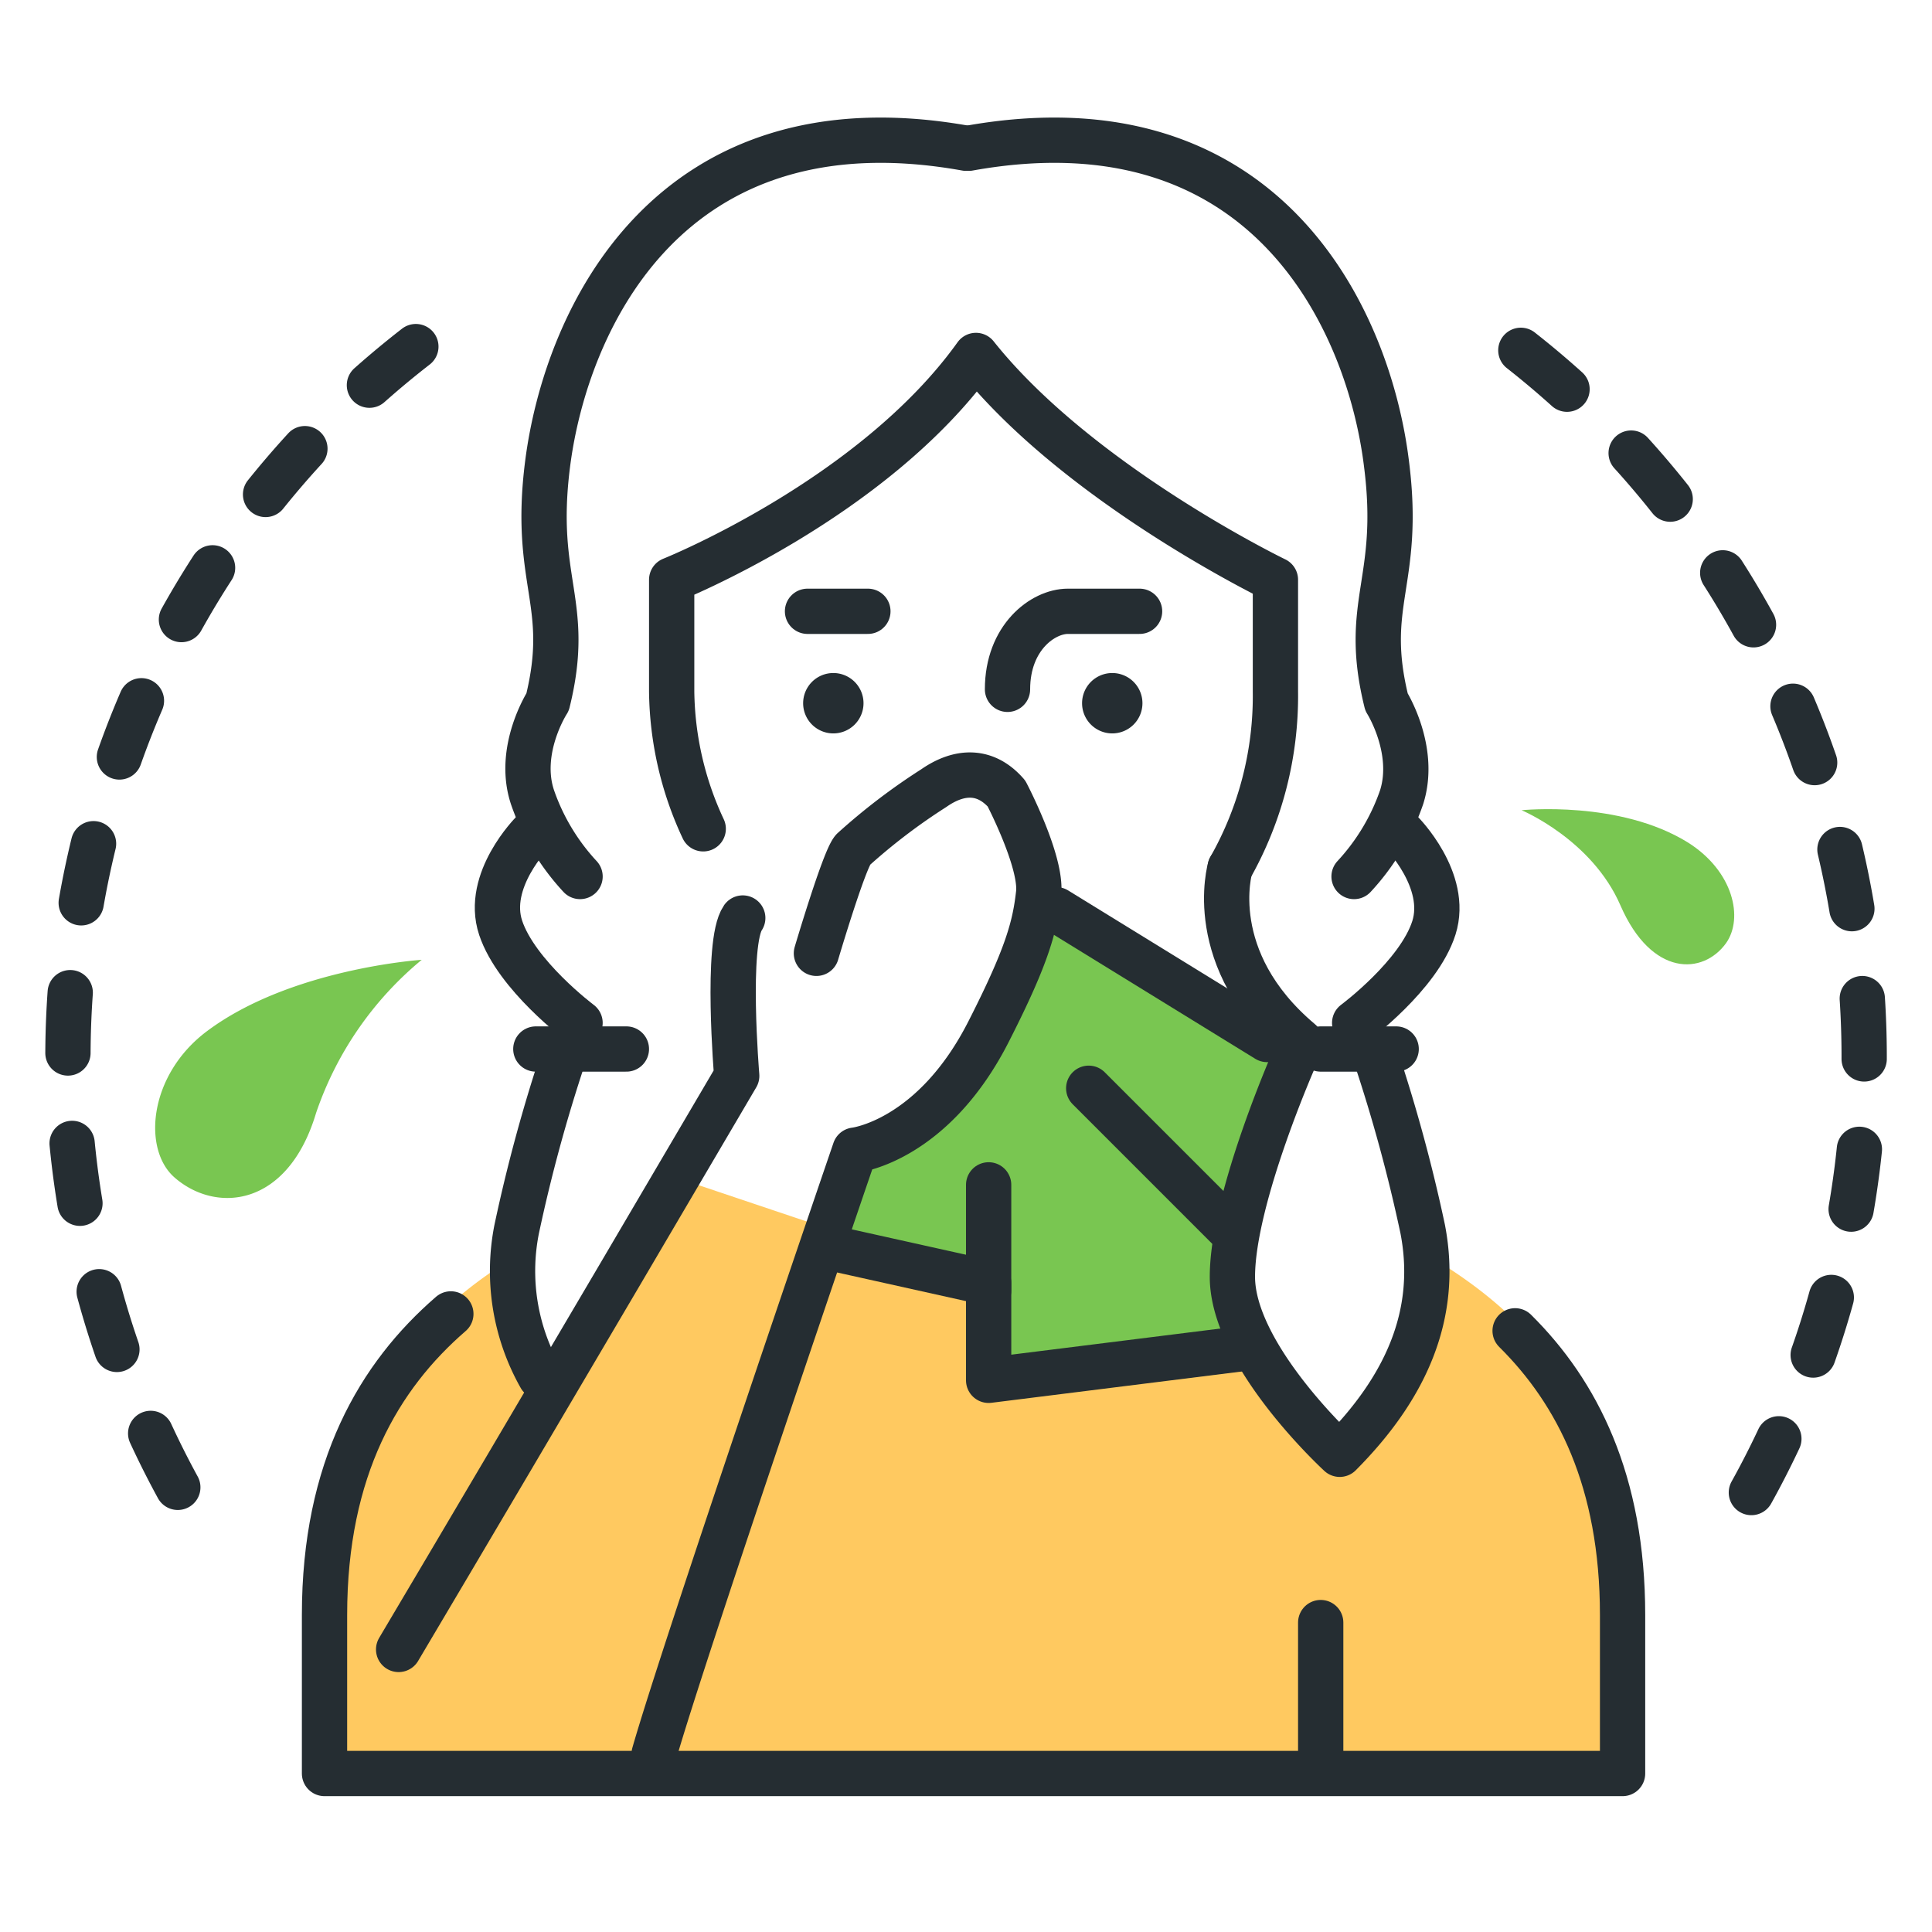 <?xml version="1.0" ?><svg height="128" viewBox="0 0 128 128" width="128" xmlns="http://www.w3.org/2000/svg"><defs><style>.cls-1{fill:#ffc960;}.cls-2{fill:#79c651;}.cls-3,.cls-5{fill:none;stroke:#252d32;stroke-linecap:round;stroke-linejoin:round;stroke-width:3px;}.cls-4{fill:#252d32;}.cls-5{stroke-dasharray:4 6;}</style></defs><title/><g id="Icons"><path class="cls-1" d="M95.38,83.64c.25,4.85-2,9.06-5.8,12.85l-6.41-6.44L66.92,91.13l-1.09-6.46L55,82.52V81.45l-9.58-3.22L36.88,92a14.6,14.6,0,0,1-2.07-9.16C27.69,87,22,93.35,22,105.1V118h85V101.88C106.37,93.27,101.72,87.57,95.38,83.64Z"/><path class="cls-2" d="M69.44,59.74c-3,8.44-6.78,14.93-12.9,16.12l-2.15,6.45,10.75,3.23,1.08,5.37,16.12-1.07-1.08-8.6,4.31-11.83Z"/><path class="cls-3" d="M46.59,54.91a22,22,0,0,1-2.09-9.1v-7.4s13.34-5.33,20.16-14.86C71.48,32.12,84.5,38.41,84.5,38.41v7.4a23.1,23.1,0,0,1-3,11.69"/><path class="cls-3" d="M91.11,69.88a105.62,105.62,0,0,1,3.15,11.56c1.1,5.73-1.21,10.6-5.5,14.91,0,0-7.11-6.51-7.11-11.76s4.21-14.71,4.21-14.71"/><path class="cls-3" d="M29.87,87.05C25.13,91.15,21.5,97.27,21.5,107V117.5h86V107c0-8.88-3-14.75-7.12-18.83"/><path class="cls-3" d="M66.75,45.67c0-3.43,2.34-5.17,4-5.17H75.5"/><line class="cls-3" x1="57.5" x2="53.5" y1="40.5" y2="40.5"/><path class="cls-4" d="M55.21,44.59a2,2,0,1,0,2,2A2,2,0,0,0,55.21,44.59Z"/><path class="cls-4" d="M73.69,44.59a2,2,0,1,0,2,2A2,2,0,0,0,73.69,44.59Z"/><line class="cls-3" x1="87.5" x2="87.5" y1="107.5" y2="116.5"/><line class="cls-3" x1="87.5" x2="92.5" y1="69.5" y2="69.5"/><path class="cls-3" d="M38.43,58.07a14.8,14.8,0,0,1-3.15-5.25c-1.05-3.15,1-6.31,1-6.31,1.63-6.6-1-7.92,0-15.77C37.5,21.17,44.32,6.29,64,9.82"/><path class="cls-3" d="M37.38,69.88a105.62,105.62,0,0,0-3.15,11.56,14.23,14.23,0,0,0,1.57,9.77"/><path class="cls-3" d="M35.28,55.16s-3.16,3.16-2.11,6.31,5.26,6.3,5.26,6.3"/><path class="cls-3" d="M89.71,58.07a14.8,14.8,0,0,0,3.15-5.25c1-3.15-1-6.31-1-6.31-1.63-6.6,1-7.92,0-15.77-1.17-9.57-8-24.45-27.67-20.92"/><path class="cls-3" d="M92.86,55.16S96,58.32,95,61.47s-5.25,6.3-5.25,6.3"/><line class="cls-3" x1="41.5" x2="35.5" y1="69.5" y2="69.5"/><path class="cls-3" d="M81.5,57.5S79.7,63.57,86.15,69"/><path class="cls-3" d="M43.34,116.2c2-7,13.3-40,13.3-40s5.22-.58,8.93-8c2.54-5,3-6.89,3.24-9s-2.13-6.63-2.13-6.63c-1.38-1.58-3.1-1.55-4.82-.35a40.22,40.22,0,0,0-5.35,4.08c-.59.67-2.42,6.86-2.42,6.86"/><path class="cls-3" d="M49.21,60.82c-1.14,1.65-.4,10.46-.4,10.46s-13.34,22.73-22.4,38"/><line class="cls-3" x1="83.95" x2="69.98" y1="68.87" y2="60.27"/><polyline class="cls-3" points="55.83 82.85 65.5 85 65.5 91.45 82.7 89.3"/><line class="cls-3" x1="65.5" x2="65.5" y1="78.5" y2="85.5"/><line class="cls-3" x1="72.13" x2="81.8" y1="72.1" y2="81.77"/><path class="cls-5" d="M100.76,23.21a59.52,59.52,0,0,1,14,77.86"/><path class="cls-5" d="M11.78,98.54A59.54,59.54,0,0,1,29.16,21.76"/><path class="cls-2" d="M111.85,55.83c3,1.9,3.67,5,2.51,6.65-1.52,2.12-4.93,2.26-7-2.49-1.89-4.37-6.55-6.31-6.55-6.31S107.32,53,111.85,55.83Z"/><path class="cls-2" d="M13.71,68.32C9.86,71.2,9.42,76.12,11.55,78c2.75,2.42,7.52,2,9.39-4.26a22.6,22.6,0,0,1,7-10.15S19.26,64.16,13.71,68.32Z"/></g></svg>